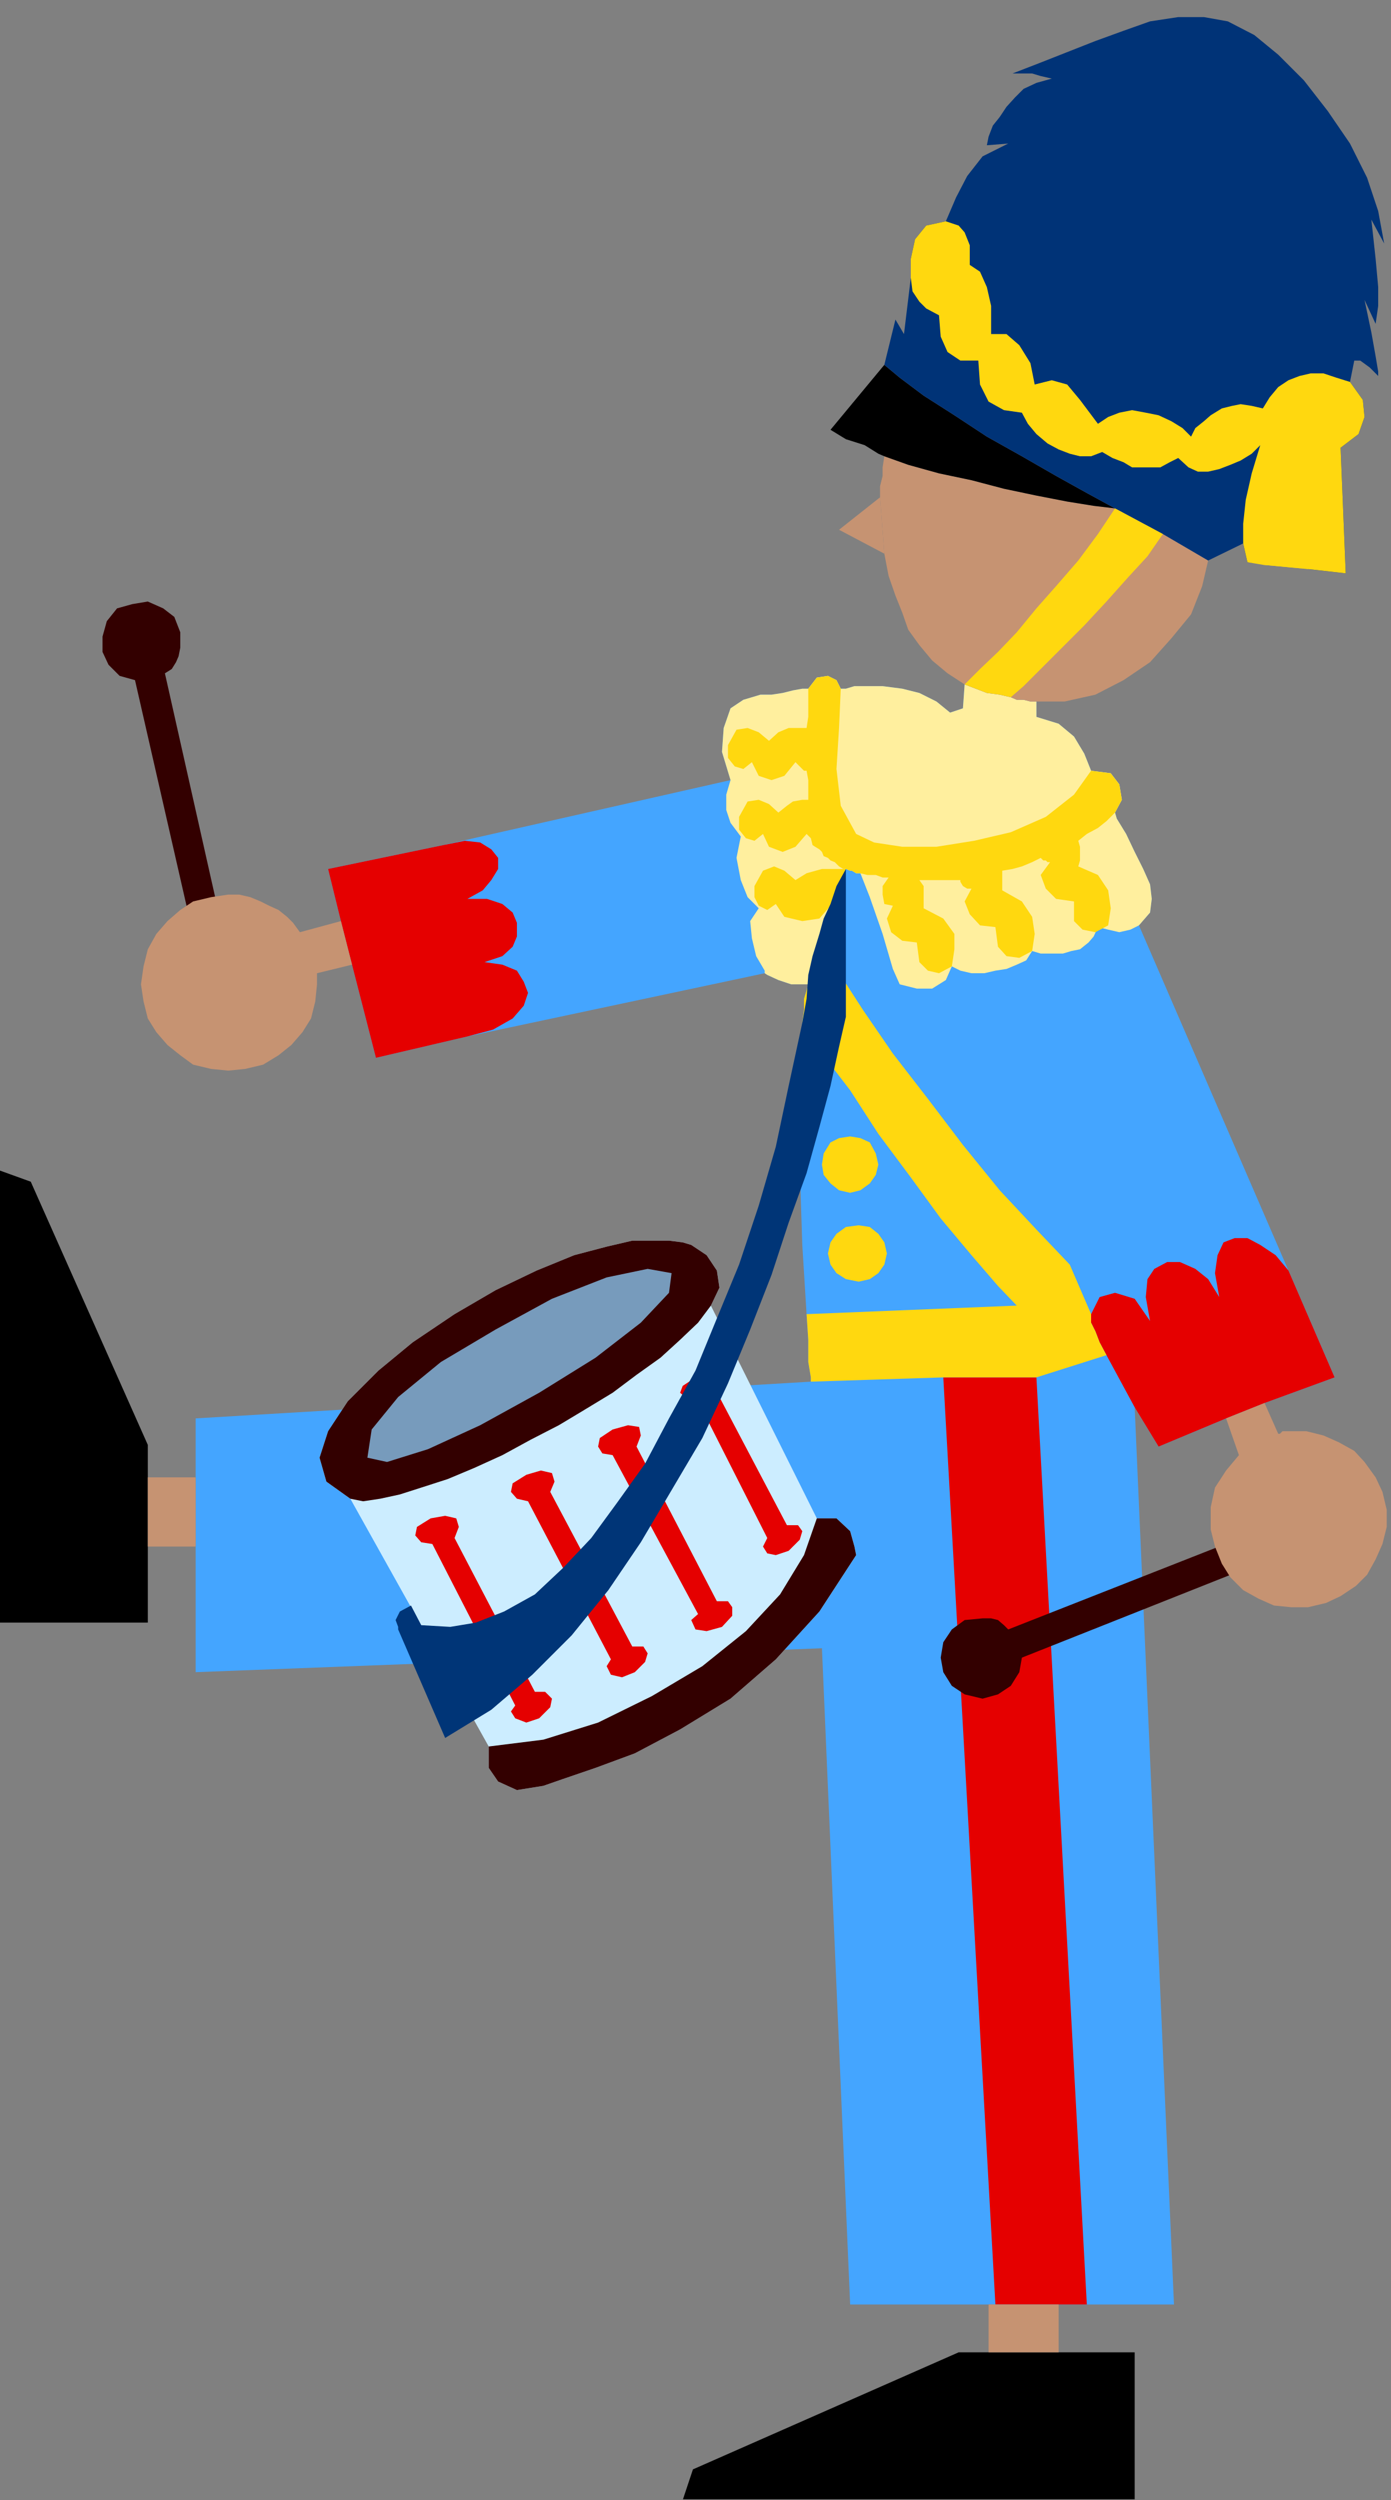 <?xml version="1.0" encoding="UTF-8" standalone="no"?>
<svg
   xmlns:ooo="http://xml.openoffice.org/svg/export"
   xmlns:dc="http://purl.org/dc/elements/1.1/"
   xmlns:cc="http://creativecommons.org/ns#"
   xmlns:rdf="http://www.w3.org/1999/02/22-rdf-syntax-ns#"
   xmlns:svg="http://www.w3.org/2000/svg"
   xmlns="http://www.w3.org/2000/svg"
   xmlns:sodipodi="http://sodipodi.sourceforge.net/DTD/sodipodi-0.dtd"
   xmlns:inkscape="http://www.inkscape.org/namespaces/inkscape"
   version="1.2"
   width="16.28mm"
   height="29.26mm"
   viewBox="0 0 1628 2926"
   preserveAspectRatio="xMidYMid"
   xml:space="preserve"
   id="svg139"
   sodipodi:docname="toysold2.svg"
   style="fill-rule:evenodd;stroke-width:28.222;stroke-linejoin:round"
   inkscape:version="0.92.5 (2060ec1f9f, 2020-04-08)"><rect x="0" y="0" width="1628" height="2926" fill="#808080" stroke="none"/><sodipodi:namedview
   pagecolor="#ffffff"
   bordercolor="#666666"
   borderopacity="1"
   objecttolerance="10"
   gridtolerance="10"
   guidetolerance="10"
   inkscape:pageopacity="0"
   inkscape:pageshadow="2"
   inkscape:window-width="664"
   inkscape:window-height="487"
   id="namedview141"
   showgrid="false"
   inkscape:zoom="0.2102413"
   inkscape:cx="30.765355"
   inkscape:cy="55.294487"
   inkscape:window-x="0"
   inkscape:window-y="0"
   inkscape:window-maximized="0"
   inkscape:current-layer="svg139" />
 <defs
   class="ClipPathGroup"
   id="defs8">
  <clipPath
   id="presentation_clip_path"
   clipPathUnits="userSpaceOnUse">
   <rect
   x="0"
   y="0"
   width="21000"
   height="29700"
   id="rect2" />
  </clipPath>
  <clipPath
   id="presentation_clip_path_shrink"
   clipPathUnits="userSpaceOnUse">
   <rect
   x="21"
   y="29"
   width="20958"
   height="29641"
   id="rect5" />
  </clipPath>
 </defs>
 <defs
   class="TextShapeIndex"
   id="defs12">
  <g
   ooo:slide="id1"
   ooo:id-list="id3"
   id="g10" />
 </defs>
 <defs
   class="EmbeddedBulletChars"
   id="defs44">
  <g
   id="bullet-char-template-57356"
   transform="matrix(4.8828125e-4,0,0,-4.8828125e-4,0,0)">
   <path
   d="M 580,1141 1163,571 580,0 -4,571 Z"
   id="path14"
   inkscape:connector-curvature="0" />
  </g>
  <g
   id="bullet-char-template-57354"
   transform="matrix(4.8828125e-4,0,0,-4.8828125e-4,0,0)">
   <path
   d="M 8,1128 H 1137 V 0 H 8 Z"
   id="path17"
   inkscape:connector-curvature="0" />
  </g>
  <g
   id="bullet-char-template-10146"
   transform="matrix(4.8828125e-4,0,0,-4.8828125e-4,0,0)">
   <path
   d="M 174,0 602,739 174,1481 1456,739 Z M 1358,739 309,1346 659,739 Z"
   id="path20"
   inkscape:connector-curvature="0" />
  </g>
  <g
   id="bullet-char-template-10132"
   transform="matrix(4.8828125e-4,0,0,-4.8828125e-4,0,0)">
   <path
   d="M 2015,739 1276,0 H 717 l 543,543 H 174 v 393 h 1086 l -543,545 h 557 z"
   id="path23"
   inkscape:connector-curvature="0" />
  </g>
  <g
   id="bullet-char-template-10007"
   transform="matrix(4.8828125e-4,0,0,-4.8828125e-4,0,0)">
   <path
   d="m 0,-2 c -7,16 -16,29 -25,39 l 381,530 c -94,256 -141,385 -141,387 0,25 13,38 40,38 9,0 21,-2 34,-5 21,4 42,12 65,25 l 27,-13 111,-251 280,301 64,-25 24,25 c 21,-10 41,-24 62,-43 C 886,937 835,863 770,784 769,783 710,716 594,584 L 774,223 c 0,-27 -21,-55 -63,-84 l 16,-20 C 717,90 699,76 672,76 641,76 570,178 457,381 L 164,-76 c -22,-34 -53,-51 -92,-51 -42,0 -63,17 -64,51 -7,9 -10,24 -10,44 0,9 1,19 2,30 z"
   id="path26"
   inkscape:connector-curvature="0" />
  </g>
  <g
   id="bullet-char-template-10004"
   transform="matrix(4.8828125e-4,0,0,-4.8828125e-4,0,0)">
   <path
   d="M 285,-33 C 182,-33 111,30 74,156 52,228 41,333 41,471 c 0,78 14,145 41,201 34,71 87,106 158,106 53,0 88,-31 106,-94 l 23,-176 c 8,-64 28,-97 59,-98 l 735,706 c 11,11 33,17 66,17 42,0 63,-15 63,-46 V 965 c 0,-36 -10,-64 -30,-84 L 442,47 C 390,-6 338,-33 285,-33 Z"
   id="path29"
   inkscape:connector-curvature="0" />
  </g>
  <g
   id="bullet-char-template-9679"
   transform="matrix(4.8828125e-4,0,0,-4.8828125e-4,0,0)">
   <path
   d="M 813,0 C 632,0 489,54 383,161 276,268 223,411 223,592 c 0,181 53,324 160,431 106,107 249,161 430,161 179,0 323,-54 432,-161 108,-107 162,-251 162,-431 0,-180 -54,-324 -162,-431 C 1136,54 992,0 813,0 Z"
   id="path32"
   inkscape:connector-curvature="0" />
  </g>
  <g
   id="bullet-char-template-8226"
   transform="matrix(4.8828125e-4,0,0,-4.8828125e-4,0,0)">
   <path
   d="m 346,457 c -73,0 -137,26 -191,78 -54,51 -81,114 -81,188 0,73 27,136 81,188 54,52 118,78 191,78 73,0 134,-26 185,-79 51,-51 77,-114 77,-187 0,-75 -25,-137 -76,-188 -50,-52 -112,-78 -186,-78 z"
   id="path35"
   inkscape:connector-curvature="0" />
  </g>
  <g
   id="bullet-char-template-8211"
   transform="matrix(4.8828125e-4,0,0,-4.8828125e-4,0,0)">
   <path
   d="M -4,459 H 1135 V 606 H -4 Z"
   id="path38"
   inkscape:connector-curvature="0" />
  </g>
  <g
   id="bullet-char-template-61548"
   transform="matrix(4.8828125e-4,0,0,-4.8828125e-4,0,0)">
   <path
   d="m 173,740 c 0,163 58,303 173,419 116,115 255,173 419,173 163,0 302,-58 418,-173 116,-116 174,-256 174,-419 0,-163 -58,-303 -174,-418 C 1067,206 928,148 765,148 601,148 462,206 346,322 231,437 173,577 173,740 Z"
   id="path41"
   inkscape:connector-curvature="0" />
  </g>
 </defs>
 <g
   id="g49"
   transform="translate(-9686,-13387)">
  <g
   id="id2"
   class="Master_Slide">
   <g
   id="bg-id2"
   class="Background" />
   <g
   id="bo-id2"
   class="BackgroundObjects" />
  </g>
 </g>
 <g
   class="SlideGroup"
   id="g137"
   transform="translate(-9686,-13387)">
  <g
   id="g135">
   <g
   id="container-id1">
    <g
   id="id1"
   class="Slide"
   clip-path="url(#presentation_clip_path)">
     <g
   class="Page"
   id="g131">
      <g
   class="Graphic"
   id="g129">
       <g
   id="id3">
        <rect
   class="BoundingBox"
   x="9686"
   y="13387"
   width="1628"
   height="2926"
   id="rect51"
   style="fill:none;stroke:none" />
        <defs
   id="defs56">
         <clipPath
   id="clip_path_1"
   clipPathUnits="userSpaceOnUse">
          <path
   d="m 9686,13387 h 1627 v 2925 H 9686 Z"
   id="path53"
   inkscape:connector-curvature="0" />
         </clipPath>
        </defs>
        <g
   clip-path="url(#clip_path_1)"
   id="g126">
         <path
   d="m 10899,14208 v 18 l 26,8 18,15 12,20 8,20 23,3 10,13 3,18 -8,15 2,7 11,18 10,21 10,20 8,18 2,17 -2,16 -13,15 175,404 54,125 -82,30 -45,18 -79,33 -28,-46 46,1050 h -135 -82 -162 l -33,-768 -733,28 v -147 -81 -69 l 720,-43 v -5 l -3,-18 v -26 l -2,-30 -5,-81 -3,-92 v -91 l 3,-77 2,-15 v -13 l 3,-10 2,-7 h -20 l -15,-5 -13,-6 -3,-2 -348,74 -107,25 -28,-109 -13,-51 -15,-61 135,-28 336,-76 -10,-33 2,-28 8,-23 15,-10 10,-3 10,-3 h 13 l 13,-2 12,-3 11,-2 h 5 2 l 10,-13 13,-2 10,5 5,10 h 6 l 10,-3 h 15 18 l 23,3 20,5 20,10 16,13 15,-5 2,-28 13,5 13,5 15,2 13,3 7,3 h 8 l 8,2 z"
   id="path58"
   inkscape:connector-curvature="0"
   style="fill:#44a5ff;stroke:none" />
         <path
   d="m 10899,14208 h -7 l -8,-2 h -8 l -7,-3 -13,-3 -15,-2 -13,-5 -13,-5 -2,28 -15,5 -16,-13 -20,-10 -20,-5 -23,-3 h -18 -15 l -10,3 h -6 l -5,-10 -10,-5 -13,2 -10,13 h -2 -5 l -11,2 -12,3 -13,2 h -13 l -10,3 -10,3 -15,10 -8,23 -2,28 10,33 -5,17 v 18 l 5,15 12,16 -5,25 5,26 8,20 13,13 -10,15 2,20 5,21 10,17 v 3 l 3,2 13,6 15,5 h 20 l 5,-28 13,-39 13,-38 13,-30 5,2 h 2 l 5,3 h 5 l 11,28 15,43 12,41 8,18 20,5 h 18 l 16,-10 7,-16 10,5 13,3 h 15 l 13,-3 13,-2 12,-5 11,-5 7,-11 10,3 h 13 13 l 10,-3 10,-2 10,-8 6,-7 5,-11 12,3 13,3 13,-3 10,-5 13,-15 2,-16 -2,-17 -8,-18 -10,-20 -10,-21 -11,-18 -2,-7 8,-15 -3,-18 -10,-13 -23,-3 -8,-20 -12,-20 -18,-15 -26,-8 z"
   id="path60"
   inkscape:connector-curvature="0"
   style="fill:#ffef9e;stroke:none" />
         <path
   d="m 9859,15197 v 89 h -173 v -529 l 36,13 137,308 v 38 z"
   id="path62"
   inkscape:connector-curvature="0"
   style="fill:#000000;stroke:none" />
         <path
   d="m 10925,16140 h 89 v 173 h -529 l 12,-36 311,-137 h 35 z"
   id="path64"
   inkscape:connector-curvature="0"
   style="fill:#000000;stroke:none" />
         <path
   d="m 10851,16084 -61,-1085 h 109 l 59,1085 z"
   id="path66"
   inkscape:connector-curvature="0"
   style="fill:#e50000;stroke:none" />
         <path
   d="m 11014,15034 28,46 79,-33 45,-18 82,-30 -54,-125 -15,-18 -18,-12 -15,-8 h -15 l -13,5 -7,15 -3,21 5,28 -13,-21 -15,-12 -18,-8 h -15 l -15,8 -8,12 -2,21 5,28 -18,-26 -23,-7 -18,5 -10,20 v 10 l 5,10 5,13 8,15 z"
   id="path68"
   inkscape:connector-curvature="0"
   style="fill:#e50000;stroke:none" />
         <path
   d="m 10233,14600 -107,25 -28,-109 -13,-51 -15,-61 135,-28 25,-5 18,2 13,8 8,10 v 13 l -8,13 -10,12 -18,10 h 23 l 18,6 12,10 5,12 v 16 l -5,12 -12,11 -21,7 21,3 17,7 8,13 5,13 -5,15 -13,15 -23,13 z"
   id="path70"
   inkscape:connector-curvature="0"
   style="fill:#e50000;stroke:none" />
         <path
   d="m 10836,15281 h 10 l 8,2 7,6 5,5 272,-107 21,30 -277,110 -3,17 -10,16 -15,10 -18,5 -21,-5 -15,-10 -10,-16 -3,-17 3,-18 10,-15 15,-11 z"
   id="path72"
   inkscape:connector-curvature="0"
   style="fill:#330000;stroke:none" />
         <path
   d="m 9897,14145 -2,10 -3,7 -5,8 -8,5 64,285 -33,12 -66,-289 -18,-5 -13,-13 -7,-15 v -18 l 5,-18 12,-15 18,-5 18,-3 18,8 13,10 7,18 z"
   id="path74"
   inkscape:connector-curvature="0"
   style="fill:#330000;stroke:none" />
         <path
   d="m 10721,14035 -53,-28 48,-38 z"
   id="path76"
   inkscape:connector-curvature="0"
   style="fill:#c69372;stroke:none" />
         <path
   d="m 10098,14516 -41,10 v 2 3 5 3 l -2,20 -5,20 -10,16 -13,15 -15,12 -18,11 -21,5 -20,2 -20,-2 -21,-5 -15,-11 -15,-12 -13,-15 -10,-16 -5,-20 -3,-20 3,-21 5,-20 10,-18 13,-15 15,-13 15,-10 21,-5 20,-3 h 13 l 13,3 12,5 10,5 11,5 10,8 7,7 8,11 48,-13 z"
   id="path78"
   inkscape:connector-curvature="0"
   style="fill:#c69372;stroke:none" />
         <path
   d="m 9859,15116 h 56 v 81 h -56 z"
   id="path80"
   inkscape:connector-curvature="0"
   style="fill:#c69372;stroke:none" />
         <path
   d="m 11166,15029 16,36 h 2 l 3,-3 h 5 2 21 l 20,5 18,8 18,10 12,13 13,18 8,17 5,21 v 20 l -5,20 -8,18 -10,18 -13,13 -18,12 -17,8 -21,5 h -20 l -20,-2 -18,-8 -18,-10 -15,-15 -10,-16 -8,-20 -5,-20 v -26 l 5,-23 13,-20 15,-18 -15,-43 z"
   id="path82"
   inkscape:connector-curvature="0"
   style="fill:#c69372;stroke:none" />
         <path
   d="m 10925,16140 v -56 h -82 v 56 z"
   id="path84"
   inkscape:connector-curvature="0"
   style="fill:#c69372;stroke:none" />
         <path
   d="m 10869,14203 -13,-3 -15,-2 -13,-5 -13,-5 -20,-13 -18,-15 -15,-18 -13,-18 -7,-20 -8,-20 -8,-23 -5,-26 -5,-66 v -13 l 3,-12 v -10 l 2,-13 28,10 36,10 38,8 38,10 38,8 36,7 31,5 25,3 56,30 53,31 -7,30 -13,33 -23,28 -25,28 -31,21 -33,17 -36,8 h -33 -7 l -8,-2 h -8 z"
   id="path86"
   inkscape:connector-curvature="0"
   style="fill:#c69372;stroke:none" />
         <path
   d="m 10721,13814 -63,76 18,11 22,7 16,10 7,3 28,10 36,10 38,8 38,10 38,8 36,7 31,5 25,3 -33,-18 -36,-20 -40,-23 -41,-23 -38,-25 -36,-23 -28,-21 z"
   id="path88"
   inkscape:connector-curvature="0"
   style="fill:#000000;stroke:none" />
         <path
   d="m 10991,13982 -33,-18 -36,-20 -40,-23 -41,-23 -38,-25 -36,-23 -28,-21 -18,-15 13,-53 10,17 8,-66 v -22 l 5,-23 13,-16 23,-5 12,-28 13,-25 18,-23 30,-15 -25,2 2,-10 5,-13 8,-10 8,-12 10,-11 10,-10 15,-7 18,-5 -13,-3 -10,-3 h -12 -11 l 31,-12 33,-13 33,-13 33,-12 31,-11 33,-5 h 30 l 28,5 31,16 28,23 30,30 28,36 26,38 20,40 13,39 7,38 -15,-28 5,46 3,33 v 22 l -3,21 -13,-28 8,38 5,28 3,18 v 5 l -10,-10 -11,-8 h -5 -2 l -5,25 15,21 2,20 -7,20 -21,16 6,147 -115,-13 -5,-22 -41,20 -53,-31 z"
   id="path90"
   inkscape:connector-curvature="0"
   style="fill:#003377;stroke:none" />
         <path
   d="m 10632,14539 -2,7 -3,10 v 13 l -2,15 23,36 33,43 33,51 38,51 35,48 36,43 31,36 22,23 -246,10 2,30 v 26 l 3,18 v 5 l 155,-5 h 109 l 82,-26 -8,-15 -5,-13 -5,-10 v -10 l -25,-58 -39,-41 -43,-46 -43,-53 -41,-54 -41,-53 -35,-51 -31,-48 -20,-41 z"
   id="path92"
   inkscape:connector-curvature="0"
   style="fill:#ffd80f;stroke:none" />
         <path
   d="m 10681,14783 -13,-3 -10,-8 -8,-10 -2,-12 2,-13 8,-13 10,-5 13,-2 12,2 11,5 7,13 3,13 -3,12 -7,10 -11,8 z"
   id="path94"
   inkscape:connector-curvature="0"
   style="fill:#ffd80f;stroke:none" />
         <path
   d="m 10691,14887 -15,-3 -11,-7 -7,-10 -3,-13 3,-13 7,-10 11,-8 15,-2 13,2 10,8 7,10 3,13 -3,13 -7,10 -10,7 z"
   id="path96"
   inkscape:connector-curvature="0"
   style="fill:#ffd80f;stroke:none" />
         <path
   d="m 10991,13982 56,30 -18,26 -23,25 -25,28 -26,28 -28,28 -23,23 -20,20 -15,13 -13,-3 -15,-2 -13,-5 -13,-5 18,-18 21,-20 22,-23 23,-28 23,-26 26,-30 23,-31 z"
   id="path98"
   inkscape:connector-curvature="0"
   style="fill:#ffd80f;stroke:none" />
         <path
   d="m 10617,14279 -13,16 -15,5 -15,-5 -8,-16 -10,8 -10,-3 -8,-10 v -15 l 10,-18 13,-2 13,5 12,10 11,-10 12,-5 h 11 10 l 2,-13 v -10 -13 -10 l 10,-13 13,-2 10,5 5,10 -2,46 -3,48 5,43 18,33 21,10 33,5 h 40 l 44,-7 43,-10 41,-18 33,-26 20,-28 23,3 10,13 3,18 -8,15 -10,10 -10,8 -13,7 -10,8 2,7 v 8 8 l -2,7 23,10 12,18 3,21 -3,20 -15,8 -15,-3 -10,-10 v -23 l -21,-3 -12,-12 -6,-16 11,-15 h -3 l -2,-2 h -3 l -3,-3 -10,5 -12,5 -11,3 -12,2 v 5 6 7 5 l 23,13 12,18 3,20 -3,20 -15,8 -15,-2 -10,-11 -3,-23 -18,-2 -12,-13 -6,-15 8,-15 h -5 l -5,-3 -3,-5 v -2 h -12 -11 -12 -13 l 5,7 v 8 10 8 l 23,12 13,18 v 18 l -3,20 -15,8 -13,-3 -10,-10 -3,-23 -17,-2 -13,-10 -5,-16 7,-15 -10,-2 -2,-11 v -10 l 7,-10 h -7 l -8,-3 h -10 l -8,-2 h -5 l -5,-3 h -2 l -5,-2 h -3 l -5,-3 -5,-5 -5,-2 -3,-3 -5,-2 -2,-5 -3,-3 -5,-3 -3,-2 -2,-8 -5,-5 -13,15 -15,6 -16,-6 -7,-15 -10,8 -10,-3 -8,-10 v -15 l 10,-18 13,-2 12,5 11,10 10,-8 7,-5 11,-2 h 7 v -8 -8 -7 l -2,-11 h -3 l -2,-2 -5,-5 z"
   id="path100"
   inkscape:connector-curvature="0"
   style="fill:#ffd80f;stroke:none" />
         <path
   d="m 10658,14447 -13,15 -20,3 -21,-5 -10,-15 -10,7 -10,-5 -5,-10 v -13 l 10,-18 13,-5 12,5 13,11 13,-8 18,-5 h 15 13 z"
   id="path102"
   inkscape:connector-curvature="0"
   style="fill:#ffd80f;stroke:none" />
         <path
   d="m 11141,14023 5,22 18,3 53,5 44,5 -6,-147 21,-16 7,-20 -2,-20 -15,-21 -16,-5 -15,-5 h -15 l -13,3 -13,5 -12,8 -10,12 -8,13 -13,-3 -13,-2 -10,2 -12,3 -13,8 -8,7 -10,8 -5,10 -10,-10 -13,-8 -15,-7 -15,-3 -16,-3 -15,3 -13,5 -12,8 -21,-28 -15,-18 -18,-5 -20,5 -5,-25 -13,-21 -15,-13 h -18 v -33 l -5,-22 -8,-18 -12,-8 v -23 l -6,-15 -7,-8 -15,-5 -23,5 -13,16 -5,23 v 22 l 2,16 8,12 8,8 15,8 2,25 8,18 15,10 h 21 l 2,28 10,20 18,10 21,3 7,13 10,12 13,11 13,7 13,5 12,3 h 13 l 13,-5 12,7 13,5 10,6 h 13 10 10 l 11,-6 10,-5 12,11 11,5 h 12 l 13,-3 13,-5 12,-5 13,-8 10,-10 -10,33 -7,31 -3,28 z"
   id="path104"
   inkscape:connector-curvature="0"
   style="fill:#ffd80f;stroke:none" />
         <path
   d="m 11164,14048 53,5 8,-15 v -21 l -3,-17 -12,-16 12,-15 8,-20 5,-21 v -17 l -25,-8 -18,18 -8,18 -2,20 5,18 -15,20 -8,15 -5,18 z"
   id="path106"
   inkscape:connector-curvature="0"
   style="fill:#ffd80f;stroke:none" />
         <path
   d="m 10688,15207 -2,-10 -5,-18 -16,-15 h -23 l -124,-249 10,-21 -3,-20 -12,-18 -18,-12 -10,-3 -16,-2 h -17 -26 l -30,7 -38,10 -44,18 -48,23 -48,28 -49,33 -40,33 -36,36 -23,35 -10,31 8,28 28,20 162,290 v 25 l 11,16 22,10 31,-5 23,-8 38,-13 46,-17 53,-28 59,-36 53,-46 51,-56 z"
   id="path108"
   inkscape:connector-curvature="0"
   style="fill:#ccedff;stroke:none" />
         <path
   d="m 10096,15141 -28,-20 -8,-28 10,-31 23,-35 36,-36 40,-33 49,-33 48,-28 48,-23 44,-18 38,-10 30,-7 h 26 17 l 16,2 10,3 18,12 12,18 3,20 -10,21 -15,20 -21,20 -23,21 -28,20 -28,21 -33,20 -30,18 -33,17 -33,18 -33,15 -31,13 -31,10 -25,8 -23,5 -20,3 z"
   id="path110"
   inkscape:connector-curvature="0"
   style="fill:#330000;stroke:none" />
         <path
   d="m 10258,15431 v 25 l 11,16 22,10 31,-5 23,-8 38,-13 46,-17 53,-28 59,-36 53,-46 51,-56 43,-66 -2,-10 -5,-18 -16,-15 h -23 l -15,43 -28,46 -40,43 -51,41 -59,35 -63,31 -64,20 z"
   id="path112"
   inkscape:connector-curvature="0"
   style="fill:#330000;stroke:none" />
         <path
   d="m 10525,15261 -94,-181 5,-13 -2,-10 -13,-2 -18,5 -15,10 -2,10 5,8 12,2 100,186 -8,7 5,11 13,2 18,-5 12,-13 v -10 l -5,-7 z"
   id="path114"
   inkscape:connector-curvature="0"
   style="fill:#e50000;stroke:none" />
         <path
   d="m 10607,15172 -79,-150 5,-13 -2,-10 -13,-3 -18,3 -15,10 -3,8 8,7 13,3 81,160 -5,10 5,8 10,2 15,-5 13,-13 3,-10 -5,-7 z"
   id="path116"
   inkscape:connector-curvature="0"
   style="fill:#e50000;stroke:none" />
         <path
   d="m 10426,15314 -96,-181 5,-12 -3,-10 -13,-3 -17,5 -16,10 -2,10 7,8 13,3 97,185 -5,8 5,10 13,3 15,-6 12,-12 3,-10 -5,-8 z"
   id="path118"
   inkscape:connector-curvature="0"
   style="fill:#e50000;stroke:none" />
         <path
   d="m 10312,15367 -94,-180 5,-13 -3,-10 -13,-3 -17,3 -16,10 -2,10 7,8 13,2 97,189 -5,7 5,8 13,5 15,-5 13,-13 2,-10 -8,-8 z"
   id="path120"
   inkscape:connector-curvature="0"
   style="fill:#e50000;stroke:none" />
         <path
   d="m 10472,14877 -28,-5 -48,10 -64,25 -66,36 -64,38 -50,41 -31,38 -5,33 23,5 48,-15 61,-28 69,-38 66,-41 53,-41 33,-35 z"
   id="path122"
   inkscape:connector-curvature="0"
   style="fill:#779bbc;stroke:none" />
         <path
   d="m 10179,15289 34,2 30,-5 33,-13 36,-20 33,-31 33,-35 30,-41 33,-46 28,-53 31,-56 25,-61 26,-63 23,-69 20,-69 15,-71 16,-74 5,-28 2,-28 5,-22 8,-26 5,-18 8,-17 7,-21 11,-20 v 173 l -8,35 -10,46 -13,48 -15,54 -21,58 -20,61 -25,64 -26,63 -30,64 -36,61 -36,61 -38,56 -43,53 -46,46 -48,41 -54,33 -55,-127 v -3 l -3,-8 5,-10 13,-7 z"
   id="path124"
   inkscape:connector-curvature="0"
   style="fill:#003577;stroke:none" />
        </g>
       </g>
      </g>
     </g>
    </g>
   </g>
  </g>
 </g>
</svg>